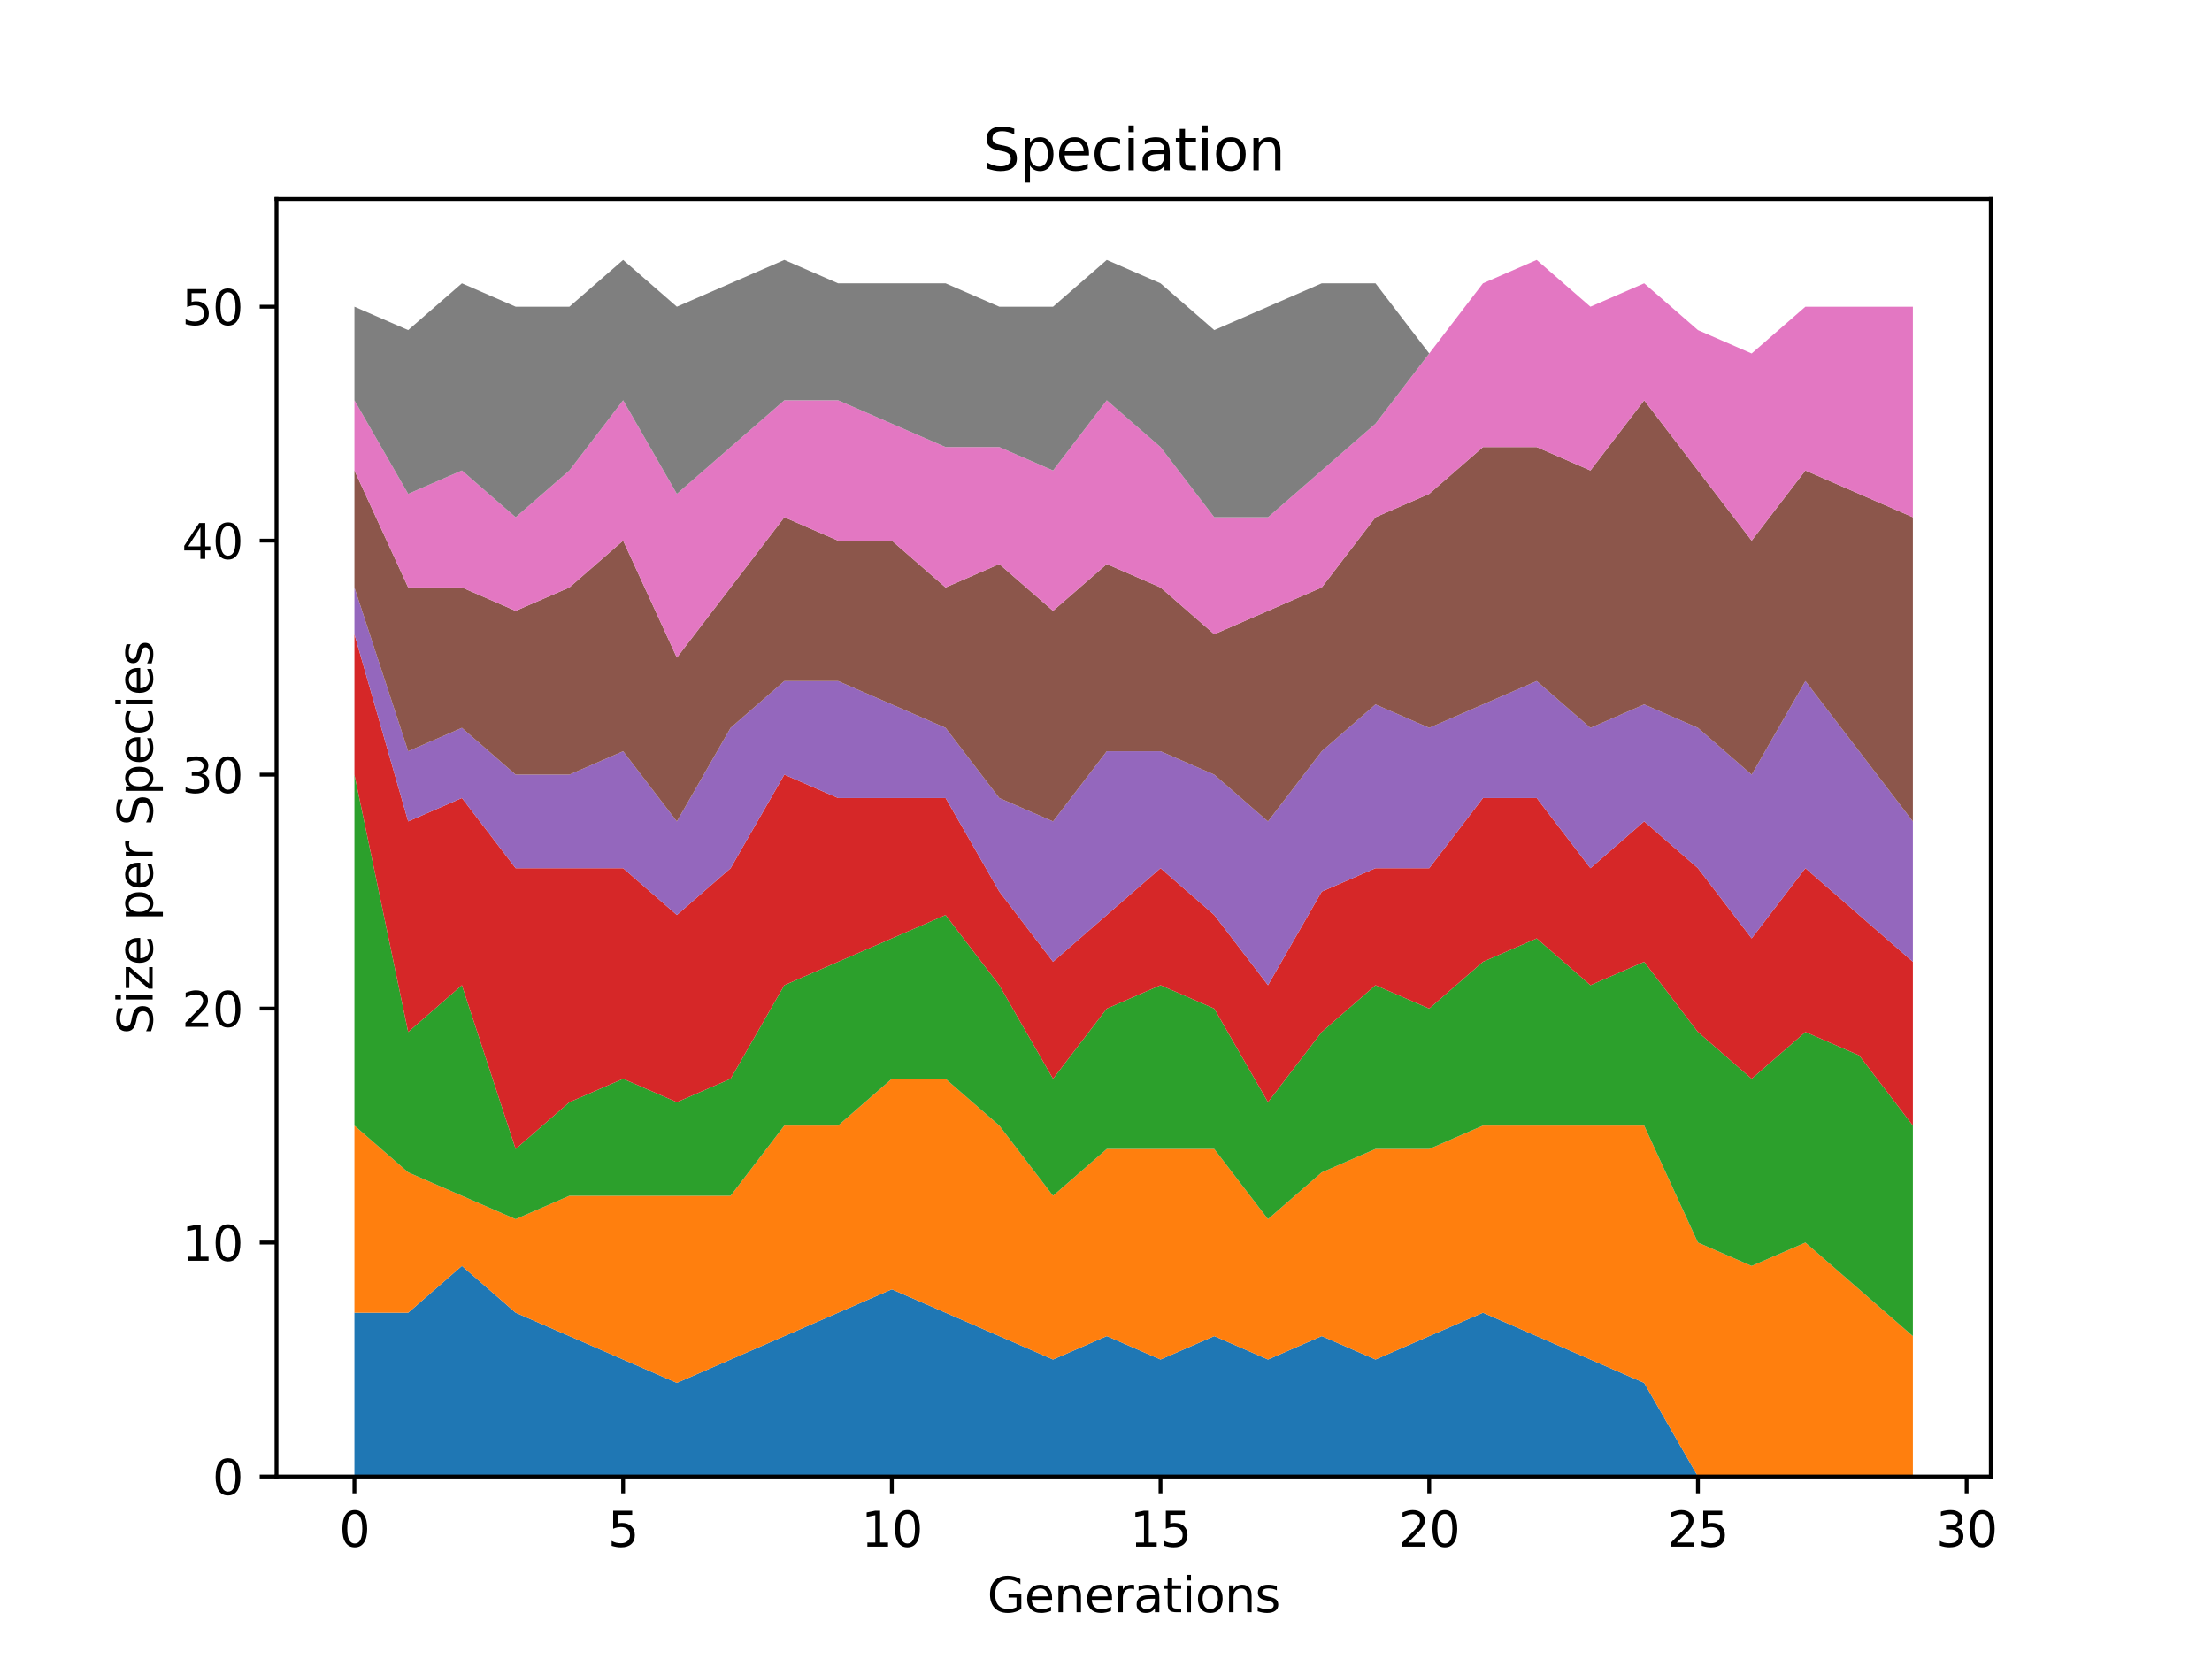 <?xml version="1.0" encoding="utf-8" standalone="no"?>
<!DOCTYPE svg PUBLIC "-//W3C//DTD SVG 1.1//EN"
  "http://www.w3.org/Graphics/SVG/1.1/DTD/svg11.dtd">
<svg height="345.6pt" version="1.1" viewBox="0 0 460.8 345.6" width="460.8pt" xmlns="http://www.w3.org/2000/svg" xmlns:xlink="http://www.w3.org/1999/xlink">
 <defs>
  <style type="text/css">*{stroke-linecap:butt;stroke-linejoin:round;}</style>
 </defs>
 <g id="figure_1">
  <g id="patch_1">
   <path d="M 0 345.6 
L 460.8 345.6 
L 460.8 0 
L 0 0 
z
" style="fill:#ffffff;"/>
  </g>
  <g id="axes_1">
   <g id="patch_2">
    <path d="M 57.6 307.584 
L 414.72 307.584 
L 414.72 41.472 
L 57.6 41.472 
z
" style="fill:#ffffff;"/>
   </g>
   <g id="PolyCollection_1">
    <path clip-path="url(#p6ced2f64d5)" d="M 73.833 273.467 
L 73.833 307.584 
L 85.028 307.584 
L 96.223 307.584 
L 107.418 307.584 
L 118.613 307.584 
L 129.808 307.584 
L 141.003 307.584 
L 152.198 307.584 
L 163.393 307.584 
L 174.588 307.584 
L 185.783 307.584 
L 196.978 307.584 
L 208.173 307.584 
L 219.368 307.584 
L 230.563 307.584 
L 241.757 307.584 
L 252.952 307.584 
L 264.147 307.584 
L 275.342 307.584 
L 286.537 307.584 
L 297.732 307.584 
L 308.927 307.584 
L 320.122 307.584 
L 331.317 307.584 
L 342.512 307.584 
L 353.707 307.584 
L 364.902 307.584 
L 376.097 307.584 
L 387.292 307.584 
L 398.487 307.584 
L 398.487 307.584 
L 398.487 307.584 
L 387.292 307.584 
L 376.097 307.584 
L 364.902 307.584 
L 353.707 307.584 
L 342.512 288.089 
L 331.317 283.215 
L 320.122 278.341 
L 308.927 273.467 
L 297.732 278.341 
L 286.537 283.215 
L 275.342 278.341 
L 264.147 283.215 
L 252.952 278.341 
L 241.757 283.215 
L 230.563 278.341 
L 219.368 283.215 
L 208.173 278.341 
L 196.978 273.467 
L 185.783 268.593 
L 174.588 273.467 
L 163.393 278.341 
L 152.198 283.215 
L 141.003 288.089 
L 129.808 283.215 
L 118.613 278.341 
L 107.418 273.467 
L 96.223 263.719 
L 85.028 273.467 
L 73.833 273.467 
z
" style="fill:#1f77b4;"/>
   </g>
   <g id="PolyCollection_2">
    <path clip-path="url(#p6ced2f64d5)" d="M 73.833 234.476 
L 73.833 273.467 
L 85.028 273.467 
L 96.223 263.719 
L 107.418 273.467 
L 118.613 278.341 
L 129.808 283.215 
L 141.003 288.089 
L 152.198 283.215 
L 163.393 278.341 
L 174.588 273.467 
L 185.783 268.593 
L 196.978 273.467 
L 208.173 278.341 
L 219.368 283.215 
L 230.563 278.341 
L 241.757 283.215 
L 252.952 278.341 
L 264.147 283.215 
L 275.342 278.341 
L 286.537 283.215 
L 297.732 278.341 
L 308.927 273.467 
L 320.122 278.341 
L 331.317 283.215 
L 342.512 288.089 
L 353.707 307.584 
L 364.902 307.584 
L 376.097 307.584 
L 387.292 307.584 
L 398.487 307.584 
L 398.487 278.341 
L 398.487 278.341 
L 387.292 268.593 
L 376.097 258.846 
L 364.902 263.719 
L 353.707 258.846 
L 342.512 234.476 
L 331.317 234.476 
L 320.122 234.476 
L 308.927 234.476 
L 297.732 239.35 
L 286.537 239.35 
L 275.342 244.224 
L 264.147 253.972 
L 252.952 239.35 
L 241.757 239.35 
L 230.563 239.35 
L 219.368 249.098 
L 208.173 234.476 
L 196.978 224.729 
L 185.783 224.729 
L 174.588 234.476 
L 163.393 234.476 
L 152.198 249.098 
L 141.003 249.098 
L 129.808 249.098 
L 118.613 249.098 
L 107.418 253.972 
L 96.223 249.098 
L 85.028 244.224 
L 73.833 234.476 
z
" style="fill:#ff7f0e;"/>
   </g>
   <g id="PolyCollection_3">
    <path clip-path="url(#p6ced2f64d5)" d="M 73.833 161.369 
L 73.833 234.476 
L 85.028 244.224 
L 96.223 249.098 
L 107.418 253.972 
L 118.613 249.098 
L 129.808 249.098 
L 141.003 249.098 
L 152.198 249.098 
L 163.393 234.476 
L 174.588 234.476 
L 185.783 224.729 
L 196.978 224.729 
L 208.173 234.476 
L 219.368 249.098 
L 230.563 239.35 
L 241.757 239.35 
L 252.952 239.35 
L 264.147 253.972 
L 275.342 244.224 
L 286.537 239.35 
L 297.732 239.35 
L 308.927 234.476 
L 320.122 234.476 
L 331.317 234.476 
L 342.512 234.476 
L 353.707 258.846 
L 364.902 263.719 
L 376.097 258.846 
L 387.292 268.593 
L 398.487 278.341 
L 398.487 234.476 
L 398.487 234.476 
L 387.292 219.855 
L 376.097 214.981 
L 364.902 224.729 
L 353.707 214.981 
L 342.512 200.359 
L 331.317 205.233 
L 320.122 195.486 
L 308.927 200.359 
L 297.732 210.107 
L 286.537 205.233 
L 275.342 214.981 
L 264.147 229.602 
L 252.952 210.107 
L 241.757 205.233 
L 230.563 210.107 
L 219.368 224.729 
L 208.173 205.233 
L 196.978 190.612 
L 185.783 195.486 
L 174.588 200.359 
L 163.393 205.233 
L 152.198 224.729 
L 141.003 229.602 
L 129.808 224.729 
L 118.613 229.602 
L 107.418 239.35 
L 96.223 205.233 
L 85.028 214.981 
L 73.833 161.369 
z
" style="fill:#2ca02c;"/>
   </g>
   <g id="PolyCollection_4">
    <path clip-path="url(#p6ced2f64d5)" d="M 73.833 132.126 
L 73.833 161.369 
L 85.028 214.981 
L 96.223 205.233 
L 107.418 239.35 
L 118.613 229.602 
L 129.808 224.729 
L 141.003 229.602 
L 152.198 224.729 
L 163.393 205.233 
L 174.588 200.359 
L 185.783 195.486 
L 196.978 190.612 
L 208.173 205.233 
L 219.368 224.729 
L 230.563 210.107 
L 241.757 205.233 
L 252.952 210.107 
L 264.147 229.602 
L 275.342 214.981 
L 286.537 205.233 
L 297.732 210.107 
L 308.927 200.359 
L 320.122 195.486 
L 331.317 205.233 
L 342.512 200.359 
L 353.707 214.981 
L 364.902 224.729 
L 376.097 214.981 
L 387.292 219.855 
L 398.487 234.476 
L 398.487 200.359 
L 398.487 200.359 
L 387.292 190.612 
L 376.097 180.864 
L 364.902 195.486 
L 353.707 180.864 
L 342.512 171.116 
L 331.317 180.864 
L 320.122 166.242 
L 308.927 166.242 
L 297.732 180.864 
L 286.537 180.864 
L 275.342 185.738 
L 264.147 205.233 
L 252.952 190.612 
L 241.757 180.864 
L 230.563 190.612 
L 219.368 200.359 
L 208.173 185.738 
L 196.978 166.242 
L 185.783 166.242 
L 174.588 166.242 
L 163.393 161.369 
L 152.198 180.864 
L 141.003 190.612 
L 129.808 180.864 
L 118.613 180.864 
L 107.418 180.864 
L 96.223 166.242 
L 85.028 171.116 
L 73.833 132.126 
z
" style="fill:#d62728;"/>
   </g>
   <g id="PolyCollection_5">
    <path clip-path="url(#p6ced2f64d5)" d="M 73.833 122.378 
L 73.833 132.126 
L 85.028 171.116 
L 96.223 166.242 
L 107.418 180.864 
L 118.613 180.864 
L 129.808 180.864 
L 141.003 190.612 
L 152.198 180.864 
L 163.393 161.369 
L 174.588 166.242 
L 185.783 166.242 
L 196.978 166.242 
L 208.173 185.738 
L 219.368 200.359 
L 230.563 190.612 
L 241.757 180.864 
L 252.952 190.612 
L 264.147 205.233 
L 275.342 185.738 
L 286.537 180.864 
L 297.732 180.864 
L 308.927 166.242 
L 320.122 166.242 
L 331.317 180.864 
L 342.512 171.116 
L 353.707 180.864 
L 364.902 195.486 
L 376.097 180.864 
L 387.292 190.612 
L 398.487 200.359 
L 398.487 171.116 
L 398.487 171.116 
L 387.292 156.495 
L 376.097 141.873 
L 364.902 161.369 
L 353.707 151.621 
L 342.512 146.747 
L 331.317 151.621 
L 320.122 141.873 
L 308.927 146.747 
L 297.732 151.621 
L 286.537 146.747 
L 275.342 156.495 
L 264.147 171.116 
L 252.952 161.369 
L 241.757 156.495 
L 230.563 156.495 
L 219.368 171.116 
L 208.173 166.242 
L 196.978 151.621 
L 185.783 146.747 
L 174.588 141.873 
L 163.393 141.873 
L 152.198 151.621 
L 141.003 171.116 
L 129.808 156.495 
L 118.613 161.369 
L 107.418 161.369 
L 96.223 151.621 
L 85.028 156.495 
L 73.833 122.378 
z
" style="fill:#9467bd;"/>
   </g>
   <g id="PolyCollection_6">
    <path clip-path="url(#p6ced2f64d5)" d="M 73.833 98.009 
L 73.833 122.378 
L 85.028 156.495 
L 96.223 151.621 
L 107.418 161.369 
L 118.613 161.369 
L 129.808 156.495 
L 141.003 171.116 
L 152.198 151.621 
L 163.393 141.873 
L 174.588 141.873 
L 185.783 146.747 
L 196.978 151.621 
L 208.173 166.242 
L 219.368 171.116 
L 230.563 156.495 
L 241.757 156.495 
L 252.952 161.369 
L 264.147 171.116 
L 275.342 156.495 
L 286.537 146.747 
L 297.732 151.621 
L 308.927 146.747 
L 320.122 141.873 
L 331.317 151.621 
L 342.512 146.747 
L 353.707 151.621 
L 364.902 161.369 
L 376.097 141.873 
L 387.292 156.495 
L 398.487 171.116 
L 398.487 107.756 
L 398.487 107.756 
L 387.292 102.882 
L 376.097 98.009 
L 364.902 112.63 
L 353.707 98.009 
L 342.512 83.387 
L 331.317 98.009 
L 320.122 93.135 
L 308.927 93.135 
L 297.732 102.882 
L 286.537 107.756 
L 275.342 122.378 
L 264.147 127.252 
L 252.952 132.126 
L 241.757 122.378 
L 230.563 117.504 
L 219.368 127.252 
L 208.173 117.504 
L 196.978 122.378 
L 185.783 112.63 
L 174.588 112.63 
L 163.393 107.756 
L 152.198 122.378 
L 141.003 136.999 
L 129.808 112.63 
L 118.613 122.378 
L 107.418 127.252 
L 96.223 122.378 
L 85.028 122.378 
L 73.833 98.009 
z
" style="fill:#8c564b;"/>
   </g>
   <g id="PolyCollection_7">
    <path clip-path="url(#p6ced2f64d5)" d="M 73.833 83.387 
L 73.833 98.009 
L 85.028 122.378 
L 96.223 122.378 
L 107.418 127.252 
L 118.613 122.378 
L 129.808 112.63 
L 141.003 136.999 
L 152.198 122.378 
L 163.393 107.756 
L 174.588 112.63 
L 185.783 112.63 
L 196.978 122.378 
L 208.173 117.504 
L 219.368 127.252 
L 230.563 117.504 
L 241.757 122.378 
L 252.952 132.126 
L 264.147 127.252 
L 275.342 122.378 
L 286.537 107.756 
L 297.732 102.882 
L 308.927 93.135 
L 320.122 93.135 
L 331.317 98.009 
L 342.512 83.387 
L 353.707 98.009 
L 364.902 112.63 
L 376.097 98.009 
L 387.292 102.882 
L 398.487 107.756 
L 398.487 63.892 
L 398.487 63.892 
L 387.292 63.892 
L 376.097 63.892 
L 364.902 73.639 
L 353.707 68.766 
L 342.512 59.018 
L 331.317 63.892 
L 320.122 54.144 
L 308.927 59.018 
L 297.732 73.639 
L 286.537 88.261 
L 275.342 98.009 
L 264.147 107.756 
L 252.952 107.756 
L 241.757 93.135 
L 230.563 83.387 
L 219.368 98.009 
L 208.173 93.135 
L 196.978 93.135 
L 185.783 88.261 
L 174.588 83.387 
L 163.393 83.387 
L 152.198 93.135 
L 141.003 102.882 
L 129.808 83.387 
L 118.613 98.009 
L 107.418 107.756 
L 96.223 98.009 
L 85.028 102.882 
L 73.833 83.387 
z
" style="fill:#e377c2;"/>
   </g>
   <g id="PolyCollection_8">
    <path clip-path="url(#p6ced2f64d5)" d="M 73.833 63.892 
L 73.833 83.387 
L 85.028 102.882 
L 96.223 98.009 
L 107.418 107.756 
L 118.613 98.009 
L 129.808 83.387 
L 141.003 102.882 
L 152.198 93.135 
L 163.393 83.387 
L 174.588 83.387 
L 185.783 88.261 
L 196.978 93.135 
L 208.173 93.135 
L 219.368 98.009 
L 230.563 83.387 
L 241.757 93.135 
L 252.952 107.756 
L 264.147 107.756 
L 275.342 98.009 
L 286.537 88.261 
L 297.732 73.639 
L 308.927 59.018 
L 320.122 54.144 
L 331.317 63.892 
L 342.512 59.018 
L 353.707 68.766 
L 364.902 73.639 
L 376.097 63.892 
L 387.292 63.892 
L 398.487 63.892 
L 398.487 63.892 
L 398.487 63.892 
L 387.292 63.892 
L 376.097 63.892 
L 364.902 73.639 
L 353.707 68.766 
L 342.512 59.018 
L 331.317 63.892 
L 320.122 54.144 
L 308.927 59.018 
L 297.732 73.639 
L 286.537 59.018 
L 275.342 59.018 
L 264.147 63.892 
L 252.952 68.766 
L 241.757 59.018 
L 230.563 54.144 
L 219.368 63.892 
L 208.173 63.892 
L 196.978 59.018 
L 185.783 59.018 
L 174.588 59.018 
L 163.393 54.144 
L 152.198 59.018 
L 141.003 63.892 
L 129.808 54.144 
L 118.613 63.892 
L 107.418 63.892 
L 96.223 59.018 
L 85.028 68.766 
L 73.833 63.892 
z
" style="fill:#7f7f7f;"/>
   </g>
   <g id="matplotlib.axis_1">
    <g id="xtick_1">
     <g id="line2d_1">
      <defs>
       <path d="M 0 0 
L 0 3.5 
" id="m3db547b1a6" style="stroke:#000000;stroke-width:0.8;"/>
      </defs>
      <g>
       <use style="stroke:#000000;stroke-width:0.8;" x="73.833" xlink:href="#m3db547b1a6" y="307.584"/>
      </g>
     </g>
     <g id="text_1">
      <!-- 0 -->
      <g transform="translate(70.651 322.182)scale(0.1 -0.1)">
       <defs>
        <path d="M 2034 4250 
Q 1547 4250 1301 3770 
Q 1056 3291 1056 2328 
Q 1056 1369 1301 889 
Q 1547 409 2034 409 
Q 2525 409 2770 889 
Q 3016 1369 3016 2328 
Q 3016 3291 2770 3770 
Q 2525 4250 2034 4250 
z
M 2034 4750 
Q 2819 4750 3233 4129 
Q 3647 3509 3647 2328 
Q 3647 1150 3233 529 
Q 2819 -91 2034 -91 
Q 1250 -91 836 529 
Q 422 1150 422 2328 
Q 422 3509 836 4129 
Q 1250 4750 2034 4750 
z
" id="DejaVuSans-30" transform="scale(0.016)"/>
       </defs>
       <use xlink:href="#DejaVuSans-30"/>
      </g>
     </g>
    </g>
    <g id="xtick_2">
     <g id="line2d_2">
      <g>
       <use style="stroke:#000000;stroke-width:0.8;" x="129.808" xlink:href="#m3db547b1a6" y="307.584"/>
      </g>
     </g>
     <g id="text_2">
      <!-- 5 -->
      <g transform="translate(126.626 322.182)scale(0.1 -0.1)">
       <defs>
        <path d="M 691 4666 
L 3169 4666 
L 3169 4134 
L 1269 4134 
L 1269 2991 
Q 1406 3038 1543 3061 
Q 1681 3084 1819 3084 
Q 2600 3084 3056 2656 
Q 3513 2228 3513 1497 
Q 3513 744 3044 326 
Q 2575 -91 1722 -91 
Q 1428 -91 1123 -41 
Q 819 9 494 109 
L 494 744 
Q 775 591 1075 516 
Q 1375 441 1709 441 
Q 2250 441 2565 725 
Q 2881 1009 2881 1497 
Q 2881 1984 2565 2268 
Q 2250 2553 1709 2553 
Q 1456 2553 1204 2497 
Q 953 2441 691 2322 
L 691 4666 
z
" id="DejaVuSans-35" transform="scale(0.016)"/>
       </defs>
       <use xlink:href="#DejaVuSans-35"/>
      </g>
     </g>
    </g>
    <g id="xtick_3">
     <g id="line2d_3">
      <g>
       <use style="stroke:#000000;stroke-width:0.8;" x="185.783" xlink:href="#m3db547b1a6" y="307.584"/>
      </g>
     </g>
     <g id="text_3">
      <!-- 10 -->
      <g transform="translate(179.42 322.182)scale(0.1 -0.1)">
       <defs>
        <path d="M 794 531 
L 1825 531 
L 1825 4091 
L 703 3866 
L 703 4441 
L 1819 4666 
L 2450 4666 
L 2450 531 
L 3481 531 
L 3481 0 
L 794 0 
L 794 531 
z
" id="DejaVuSans-31" transform="scale(0.016)"/>
       </defs>
       <use xlink:href="#DejaVuSans-31"/>
       <use x="63.623" xlink:href="#DejaVuSans-30"/>
      </g>
     </g>
    </g>
    <g id="xtick_4">
     <g id="line2d_4">
      <g>
       <use style="stroke:#000000;stroke-width:0.8;" x="241.757" xlink:href="#m3db547b1a6" y="307.584"/>
      </g>
     </g>
     <g id="text_4">
      <!-- 15 -->
      <g transform="translate(235.395 322.182)scale(0.1 -0.1)">
       <use xlink:href="#DejaVuSans-31"/>
       <use x="63.623" xlink:href="#DejaVuSans-35"/>
      </g>
     </g>
    </g>
    <g id="xtick_5">
     <g id="line2d_5">
      <g>
       <use style="stroke:#000000;stroke-width:0.8;" x="297.732" xlink:href="#m3db547b1a6" y="307.584"/>
      </g>
     </g>
     <g id="text_5">
      <!-- 20 -->
      <g transform="translate(291.37 322.182)scale(0.1 -0.1)">
       <defs>
        <path d="M 1228 531 
L 3431 531 
L 3431 0 
L 469 0 
L 469 531 
Q 828 903 1448 1529 
Q 2069 2156 2228 2338 
Q 2531 2678 2651 2914 
Q 2772 3150 2772 3378 
Q 2772 3750 2511 3984 
Q 2250 4219 1831 4219 
Q 1534 4219 1204 4116 
Q 875 4013 500 3803 
L 500 4441 
Q 881 4594 1212 4672 
Q 1544 4750 1819 4750 
Q 2544 4750 2975 4387 
Q 3406 4025 3406 3419 
Q 3406 3131 3298 2873 
Q 3191 2616 2906 2266 
Q 2828 2175 2409 1742 
Q 1991 1309 1228 531 
z
" id="DejaVuSans-32" transform="scale(0.016)"/>
       </defs>
       <use xlink:href="#DejaVuSans-32"/>
       <use x="63.623" xlink:href="#DejaVuSans-30"/>
      </g>
     </g>
    </g>
    <g id="xtick_6">
     <g id="line2d_6">
      <g>
       <use style="stroke:#000000;stroke-width:0.8;" x="353.707" xlink:href="#m3db547b1a6" y="307.584"/>
      </g>
     </g>
     <g id="text_6">
      <!-- 25 -->
      <g transform="translate(347.345 322.182)scale(0.1 -0.1)">
       <use xlink:href="#DejaVuSans-32"/>
       <use x="63.623" xlink:href="#DejaVuSans-35"/>
      </g>
     </g>
    </g>
    <g id="xtick_7">
     <g id="line2d_7">
      <g>
       <use style="stroke:#000000;stroke-width:0.8;" x="409.682" xlink:href="#m3db547b1a6" y="307.584"/>
      </g>
     </g>
     <g id="text_7">
      <!-- 30 -->
      <g transform="translate(403.32 322.182)scale(0.1 -0.1)">
       <defs>
        <path d="M 2597 2516 
Q 3050 2419 3304 2112 
Q 3559 1806 3559 1356 
Q 3559 666 3084 287 
Q 2609 -91 1734 -91 
Q 1441 -91 1130 -33 
Q 819 25 488 141 
L 488 750 
Q 750 597 1062 519 
Q 1375 441 1716 441 
Q 2309 441 2620 675 
Q 2931 909 2931 1356 
Q 2931 1769 2642 2001 
Q 2353 2234 1838 2234 
L 1294 2234 
L 1294 2753 
L 1863 2753 
Q 2328 2753 2575 2939 
Q 2822 3125 2822 3475 
Q 2822 3834 2567 4026 
Q 2313 4219 1838 4219 
Q 1578 4219 1281 4162 
Q 984 4106 628 3988 
L 628 4550 
Q 988 4650 1302 4700 
Q 1616 4750 1894 4750 
Q 2613 4750 3031 4423 
Q 3450 4097 3450 3541 
Q 3450 3153 3228 2886 
Q 3006 2619 2597 2516 
z
" id="DejaVuSans-33" transform="scale(0.016)"/>
       </defs>
       <use xlink:href="#DejaVuSans-33"/>
       <use x="63.623" xlink:href="#DejaVuSans-30"/>
      </g>
     </g>
    </g>
    <g id="text_8">
     <!-- Generations -->
     <g transform="translate(205.662 335.861)scale(0.1 -0.1)">
      <defs>
       <path d="M 3809 666 
L 3809 1919 
L 2778 1919 
L 2778 2438 
L 4434 2438 
L 4434 434 
Q 4069 175 3628 42 
Q 3188 -91 2688 -91 
Q 1594 -91 976 548 
Q 359 1188 359 2328 
Q 359 3472 976 4111 
Q 1594 4750 2688 4750 
Q 3144 4750 3555 4637 
Q 3966 4525 4313 4306 
L 4313 3634 
Q 3963 3931 3569 4081 
Q 3175 4231 2741 4231 
Q 1884 4231 1454 3753 
Q 1025 3275 1025 2328 
Q 1025 1384 1454 906 
Q 1884 428 2741 428 
Q 3075 428 3337 486 
Q 3600 544 3809 666 
z
" id="DejaVuSans-47" transform="scale(0.016)"/>
       <path d="M 3597 1894 
L 3597 1613 
L 953 1613 
Q 991 1019 1311 708 
Q 1631 397 2203 397 
Q 2534 397 2845 478 
Q 3156 559 3463 722 
L 3463 178 
Q 3153 47 2828 -22 
Q 2503 -91 2169 -91 
Q 1331 -91 842 396 
Q 353 884 353 1716 
Q 353 2575 817 3079 
Q 1281 3584 2069 3584 
Q 2775 3584 3186 3129 
Q 3597 2675 3597 1894 
z
M 3022 2063 
Q 3016 2534 2758 2815 
Q 2500 3097 2075 3097 
Q 1594 3097 1305 2825 
Q 1016 2553 972 2059 
L 3022 2063 
z
" id="DejaVuSans-65" transform="scale(0.016)"/>
       <path d="M 3513 2113 
L 3513 0 
L 2938 0 
L 2938 2094 
Q 2938 2591 2744 2837 
Q 2550 3084 2163 3084 
Q 1697 3084 1428 2787 
Q 1159 2491 1159 1978 
L 1159 0 
L 581 0 
L 581 3500 
L 1159 3500 
L 1159 2956 
Q 1366 3272 1645 3428 
Q 1925 3584 2291 3584 
Q 2894 3584 3203 3211 
Q 3513 2838 3513 2113 
z
" id="DejaVuSans-6e" transform="scale(0.016)"/>
       <path d="M 2631 2963 
Q 2534 3019 2420 3045 
Q 2306 3072 2169 3072 
Q 1681 3072 1420 2755 
Q 1159 2438 1159 1844 
L 1159 0 
L 581 0 
L 581 3500 
L 1159 3500 
L 1159 2956 
Q 1341 3275 1631 3429 
Q 1922 3584 2338 3584 
Q 2397 3584 2469 3576 
Q 2541 3569 2628 3553 
L 2631 2963 
z
" id="DejaVuSans-72" transform="scale(0.016)"/>
       <path d="M 2194 1759 
Q 1497 1759 1228 1600 
Q 959 1441 959 1056 
Q 959 750 1161 570 
Q 1363 391 1709 391 
Q 2188 391 2477 730 
Q 2766 1069 2766 1631 
L 2766 1759 
L 2194 1759 
z
M 3341 1997 
L 3341 0 
L 2766 0 
L 2766 531 
Q 2569 213 2275 61 
Q 1981 -91 1556 -91 
Q 1019 -91 701 211 
Q 384 513 384 1019 
Q 384 1609 779 1909 
Q 1175 2209 1959 2209 
L 2766 2209 
L 2766 2266 
Q 2766 2663 2505 2880 
Q 2244 3097 1772 3097 
Q 1472 3097 1187 3025 
Q 903 2953 641 2809 
L 641 3341 
Q 956 3463 1253 3523 
Q 1550 3584 1831 3584 
Q 2591 3584 2966 3190 
Q 3341 2797 3341 1997 
z
" id="DejaVuSans-61" transform="scale(0.016)"/>
       <path d="M 1172 4494 
L 1172 3500 
L 2356 3500 
L 2356 3053 
L 1172 3053 
L 1172 1153 
Q 1172 725 1289 603 
Q 1406 481 1766 481 
L 2356 481 
L 2356 0 
L 1766 0 
Q 1100 0 847 248 
Q 594 497 594 1153 
L 594 3053 
L 172 3053 
L 172 3500 
L 594 3500 
L 594 4494 
L 1172 4494 
z
" id="DejaVuSans-74" transform="scale(0.016)"/>
       <path d="M 603 3500 
L 1178 3500 
L 1178 0 
L 603 0 
L 603 3500 
z
M 603 4863 
L 1178 4863 
L 1178 4134 
L 603 4134 
L 603 4863 
z
" id="DejaVuSans-69" transform="scale(0.016)"/>
       <path d="M 1959 3097 
Q 1497 3097 1228 2736 
Q 959 2375 959 1747 
Q 959 1119 1226 758 
Q 1494 397 1959 397 
Q 2419 397 2687 759 
Q 2956 1122 2956 1747 
Q 2956 2369 2687 2733 
Q 2419 3097 1959 3097 
z
M 1959 3584 
Q 2709 3584 3137 3096 
Q 3566 2609 3566 1747 
Q 3566 888 3137 398 
Q 2709 -91 1959 -91 
Q 1206 -91 779 398 
Q 353 888 353 1747 
Q 353 2609 779 3096 
Q 1206 3584 1959 3584 
z
" id="DejaVuSans-6f" transform="scale(0.016)"/>
       <path d="M 2834 3397 
L 2834 2853 
Q 2591 2978 2328 3040 
Q 2066 3103 1784 3103 
Q 1356 3103 1142 2972 
Q 928 2841 928 2578 
Q 928 2378 1081 2264 
Q 1234 2150 1697 2047 
L 1894 2003 
Q 2506 1872 2764 1633 
Q 3022 1394 3022 966 
Q 3022 478 2636 193 
Q 2250 -91 1575 -91 
Q 1294 -91 989 -36 
Q 684 19 347 128 
L 347 722 
Q 666 556 975 473 
Q 1284 391 1588 391 
Q 1994 391 2212 530 
Q 2431 669 2431 922 
Q 2431 1156 2273 1281 
Q 2116 1406 1581 1522 
L 1381 1569 
Q 847 1681 609 1914 
Q 372 2147 372 2553 
Q 372 3047 722 3315 
Q 1072 3584 1716 3584 
Q 2034 3584 2315 3537 
Q 2597 3491 2834 3397 
z
" id="DejaVuSans-73" transform="scale(0.016)"/>
      </defs>
      <use xlink:href="#DejaVuSans-47"/>
      <use x="77.49" xlink:href="#DejaVuSans-65"/>
      <use x="139.014" xlink:href="#DejaVuSans-6e"/>
      <use x="202.393" xlink:href="#DejaVuSans-65"/>
      <use x="263.916" xlink:href="#DejaVuSans-72"/>
      <use x="305.029" xlink:href="#DejaVuSans-61"/>
      <use x="366.309" xlink:href="#DejaVuSans-74"/>
      <use x="405.518" xlink:href="#DejaVuSans-69"/>
      <use x="433.301" xlink:href="#DejaVuSans-6f"/>
      <use x="494.482" xlink:href="#DejaVuSans-6e"/>
      <use x="557.861" xlink:href="#DejaVuSans-73"/>
     </g>
    </g>
   </g>
   <g id="matplotlib.axis_2">
    <g id="ytick_1">
     <g id="line2d_8">
      <defs>
       <path d="M 0 0 
L -3.5 0 
" id="mfc4261398d" style="stroke:#000000;stroke-width:0.8;"/>
      </defs>
      <g>
       <use style="stroke:#000000;stroke-width:0.8;" x="57.6" xlink:href="#mfc4261398d" y="307.584"/>
      </g>
     </g>
     <g id="text_9">
      <!-- 0 -->
      <g transform="translate(44.237 311.383)scale(0.1 -0.1)">
       <use xlink:href="#DejaVuSans-30"/>
      </g>
     </g>
    </g>
    <g id="ytick_2">
     <g id="line2d_9">
      <g>
       <use style="stroke:#000000;stroke-width:0.8;" x="57.6" xlink:href="#mfc4261398d" y="258.846"/>
      </g>
     </g>
     <g id="text_10">
      <!-- 10 -->
      <g transform="translate(37.875 262.645)scale(0.1 -0.1)">
       <use xlink:href="#DejaVuSans-31"/>
       <use x="63.623" xlink:href="#DejaVuSans-30"/>
      </g>
     </g>
    </g>
    <g id="ytick_3">
     <g id="line2d_10">
      <g>
       <use style="stroke:#000000;stroke-width:0.8;" x="57.6" xlink:href="#mfc4261398d" y="210.107"/>
      </g>
     </g>
     <g id="text_11">
      <!-- 20 -->
      <g transform="translate(37.875 213.906)scale(0.1 -0.1)">
       <use xlink:href="#DejaVuSans-32"/>
       <use x="63.623" xlink:href="#DejaVuSans-30"/>
      </g>
     </g>
    </g>
    <g id="ytick_4">
     <g id="line2d_11">
      <g>
       <use style="stroke:#000000;stroke-width:0.8;" x="57.6" xlink:href="#mfc4261398d" y="161.369"/>
      </g>
     </g>
     <g id="text_12">
      <!-- 30 -->
      <g transform="translate(37.875 165.168)scale(0.1 -0.1)">
       <use xlink:href="#DejaVuSans-33"/>
       <use x="63.623" xlink:href="#DejaVuSans-30"/>
      </g>
     </g>
    </g>
    <g id="ytick_5">
     <g id="line2d_12">
      <g>
       <use style="stroke:#000000;stroke-width:0.8;" x="57.6" xlink:href="#mfc4261398d" y="112.63"/>
      </g>
     </g>
     <g id="text_13">
      <!-- 40 -->
      <g transform="translate(37.875 116.429)scale(0.1 -0.1)">
       <defs>
        <path d="M 2419 4116 
L 825 1625 
L 2419 1625 
L 2419 4116 
z
M 2253 4666 
L 3047 4666 
L 3047 1625 
L 3713 1625 
L 3713 1100 
L 3047 1100 
L 3047 0 
L 2419 0 
L 2419 1100 
L 313 1100 
L 313 1709 
L 2253 4666 
z
" id="DejaVuSans-34" transform="scale(0.016)"/>
       </defs>
       <use xlink:href="#DejaVuSans-34"/>
       <use x="63.623" xlink:href="#DejaVuSans-30"/>
      </g>
     </g>
    </g>
    <g id="ytick_6">
     <g id="line2d_13">
      <g>
       <use style="stroke:#000000;stroke-width:0.8;" x="57.6" xlink:href="#mfc4261398d" y="63.892"/>
      </g>
     </g>
     <g id="text_14">
      <!-- 50 -->
      <g transform="translate(37.875 67.691)scale(0.1 -0.1)">
       <use xlink:href="#DejaVuSans-35"/>
       <use x="63.623" xlink:href="#DejaVuSans-30"/>
      </g>
     </g>
    </g>
    <g id="text_15">
     <!-- Size per Species -->
     <g transform="translate(31.795 215.521)rotate(-90)scale(0.1 -0.1)">
      <defs>
       <path d="M 3425 4513 
L 3425 3897 
Q 3066 4069 2747 4153 
Q 2428 4238 2131 4238 
Q 1616 4238 1336 4038 
Q 1056 3838 1056 3469 
Q 1056 3159 1242 3001 
Q 1428 2844 1947 2747 
L 2328 2669 
Q 3034 2534 3370 2195 
Q 3706 1856 3706 1288 
Q 3706 609 3251 259 
Q 2797 -91 1919 -91 
Q 1588 -91 1214 -16 
Q 841 59 441 206 
L 441 856 
Q 825 641 1194 531 
Q 1563 422 1919 422 
Q 2459 422 2753 634 
Q 3047 847 3047 1241 
Q 3047 1584 2836 1778 
Q 2625 1972 2144 2069 
L 1759 2144 
Q 1053 2284 737 2584 
Q 422 2884 422 3419 
Q 422 4038 858 4394 
Q 1294 4750 2059 4750 
Q 2388 4750 2728 4690 
Q 3069 4631 3425 4513 
z
" id="DejaVuSans-53" transform="scale(0.016)"/>
       <path d="M 353 3500 
L 3084 3500 
L 3084 2975 
L 922 459 
L 3084 459 
L 3084 0 
L 275 0 
L 275 525 
L 2438 3041 
L 353 3041 
L 353 3500 
z
" id="DejaVuSans-7a" transform="scale(0.016)"/>
       <path id="DejaVuSans-20" transform="scale(0.016)"/>
       <path d="M 1159 525 
L 1159 -1331 
L 581 -1331 
L 581 3500 
L 1159 3500 
L 1159 2969 
Q 1341 3281 1617 3432 
Q 1894 3584 2278 3584 
Q 2916 3584 3314 3078 
Q 3713 2572 3713 1747 
Q 3713 922 3314 415 
Q 2916 -91 2278 -91 
Q 1894 -91 1617 61 
Q 1341 213 1159 525 
z
M 3116 1747 
Q 3116 2381 2855 2742 
Q 2594 3103 2138 3103 
Q 1681 3103 1420 2742 
Q 1159 2381 1159 1747 
Q 1159 1113 1420 752 
Q 1681 391 2138 391 
Q 2594 391 2855 752 
Q 3116 1113 3116 1747 
z
" id="DejaVuSans-70" transform="scale(0.016)"/>
       <path d="M 3122 3366 
L 3122 2828 
Q 2878 2963 2633 3030 
Q 2388 3097 2138 3097 
Q 1578 3097 1268 2742 
Q 959 2388 959 1747 
Q 959 1106 1268 751 
Q 1578 397 2138 397 
Q 2388 397 2633 464 
Q 2878 531 3122 666 
L 3122 134 
Q 2881 22 2623 -34 
Q 2366 -91 2075 -91 
Q 1284 -91 818 406 
Q 353 903 353 1747 
Q 353 2603 823 3093 
Q 1294 3584 2113 3584 
Q 2378 3584 2631 3529 
Q 2884 3475 3122 3366 
z
" id="DejaVuSans-63" transform="scale(0.016)"/>
      </defs>
      <use xlink:href="#DejaVuSans-53"/>
      <use x="63.477" xlink:href="#DejaVuSans-69"/>
      <use x="91.26" xlink:href="#DejaVuSans-7a"/>
      <use x="143.75" xlink:href="#DejaVuSans-65"/>
      <use x="205.273" xlink:href="#DejaVuSans-20"/>
      <use x="237.061" xlink:href="#DejaVuSans-70"/>
      <use x="300.537" xlink:href="#DejaVuSans-65"/>
      <use x="362.061" xlink:href="#DejaVuSans-72"/>
      <use x="403.174" xlink:href="#DejaVuSans-20"/>
      <use x="434.961" xlink:href="#DejaVuSans-53"/>
      <use x="498.438" xlink:href="#DejaVuSans-70"/>
      <use x="561.914" xlink:href="#DejaVuSans-65"/>
      <use x="623.438" xlink:href="#DejaVuSans-63"/>
      <use x="678.418" xlink:href="#DejaVuSans-69"/>
      <use x="706.201" xlink:href="#DejaVuSans-65"/>
      <use x="767.725" xlink:href="#DejaVuSans-73"/>
     </g>
    </g>
   </g>
   <g id="patch_3">
    <path d="M 57.6 307.584 
L 57.6 41.472 
" style="fill:none;stroke:#000000;stroke-linecap:square;stroke-linejoin:miter;stroke-width:0.8;"/>
   </g>
   <g id="patch_4">
    <path d="M 414.72 307.584 
L 414.72 41.472 
" style="fill:none;stroke:#000000;stroke-linecap:square;stroke-linejoin:miter;stroke-width:0.8;"/>
   </g>
   <g id="patch_5">
    <path d="M 57.6 307.584 
L 414.72 307.584 
" style="fill:none;stroke:#000000;stroke-linecap:square;stroke-linejoin:miter;stroke-width:0.8;"/>
   </g>
   <g id="patch_6">
    <path d="M 57.6 41.472 
L 414.72 41.472 
" style="fill:none;stroke:#000000;stroke-linecap:square;stroke-linejoin:miter;stroke-width:0.8;"/>
   </g>
   <g id="text_16">
    <!-- Speciation -->
    <g transform="translate(204.714 35.472)scale(0.12 -0.12)">
     <use xlink:href="#DejaVuSans-53"/>
     <use x="63.477" xlink:href="#DejaVuSans-70"/>
     <use x="126.953" xlink:href="#DejaVuSans-65"/>
     <use x="188.477" xlink:href="#DejaVuSans-63"/>
     <use x="243.457" xlink:href="#DejaVuSans-69"/>
     <use x="271.24" xlink:href="#DejaVuSans-61"/>
     <use x="332.52" xlink:href="#DejaVuSans-74"/>
     <use x="371.729" xlink:href="#DejaVuSans-69"/>
     <use x="399.512" xlink:href="#DejaVuSans-6f"/>
     <use x="460.693" xlink:href="#DejaVuSans-6e"/>
    </g>
   </g>
  </g>
 </g>
 <defs>
  <clipPath id="p6ced2f64d5">
   <rect height="266.112" width="357.12" x="57.6" y="41.472"/>
  </clipPath>
 </defs>
</svg>
